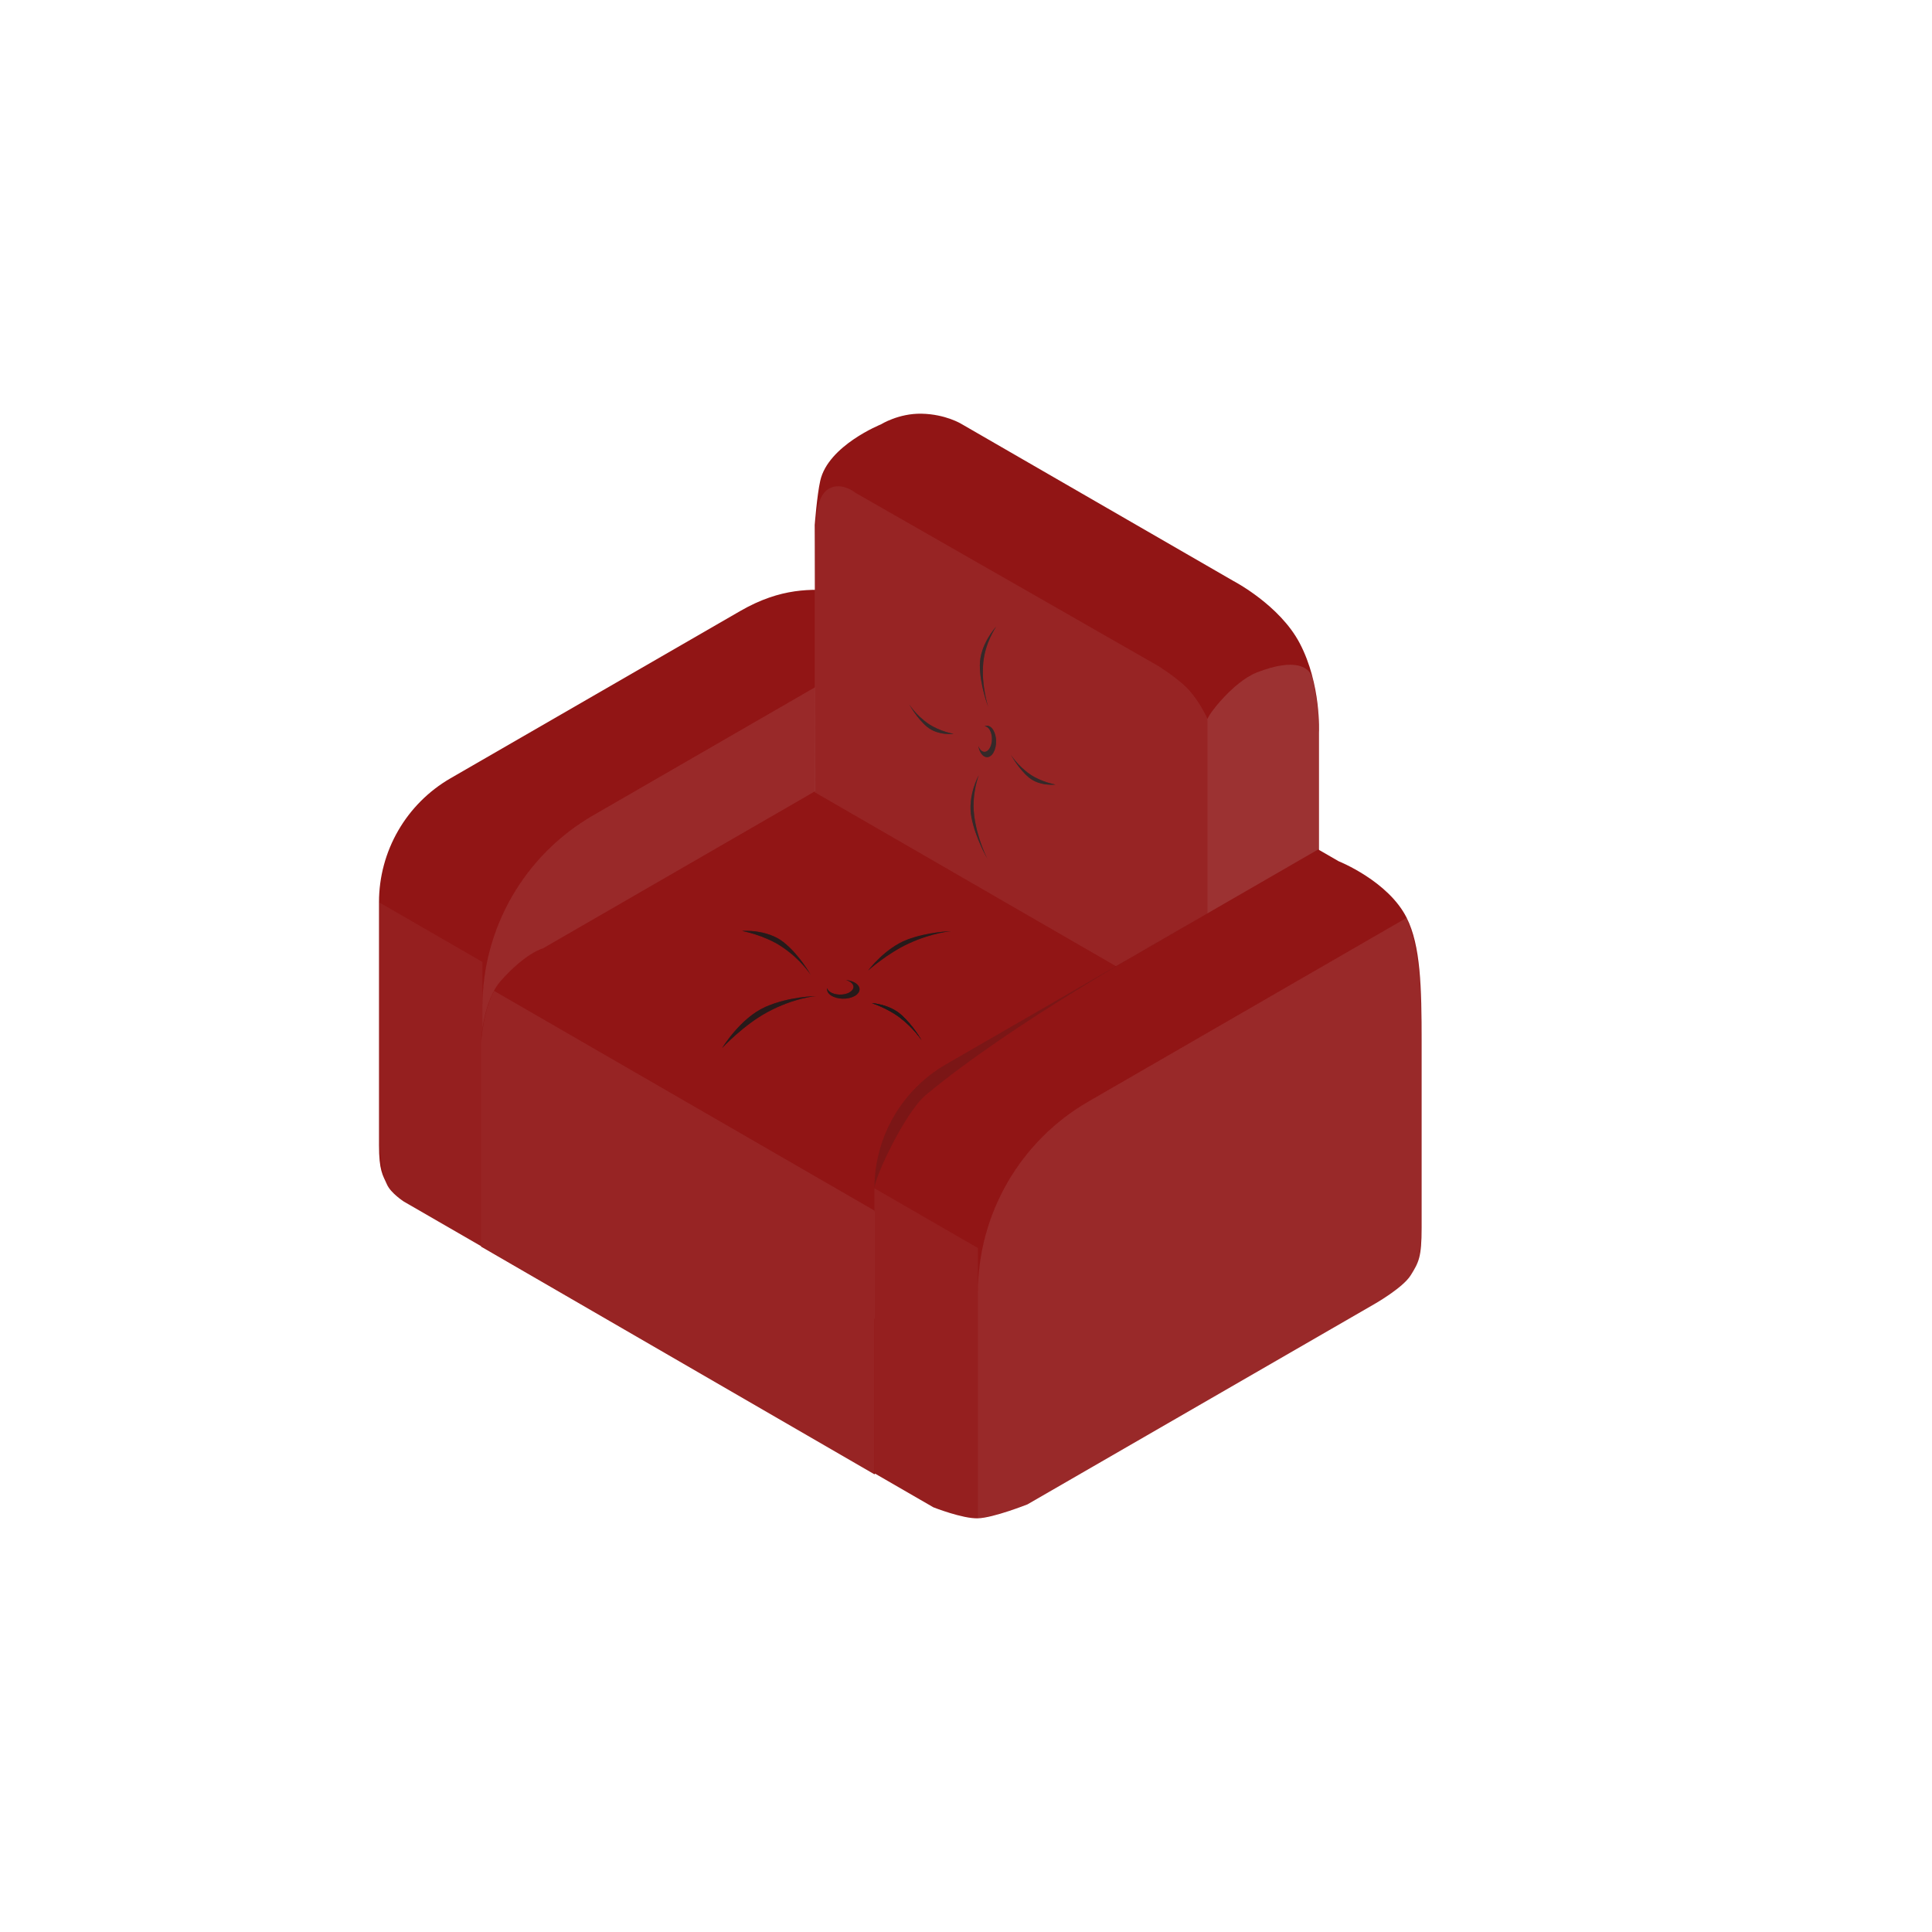 <?xml version="1.0" encoding="UTF-8" standalone="no"?><!DOCTYPE svg PUBLIC "-//W3C//DTD SVG 1.1//EN" "http://www.w3.org/Graphics/SVG/1.1/DTD/svg11.dtd"><svg width="100%" height="100%" viewBox="0 0 200 200" version="1.1" xmlns="http://www.w3.org/2000/svg" xmlns:xlink="http://www.w3.org/1999/xlink" xml:space="preserve" xmlns:serif="http://www.serif.com/" style="fill-rule:evenodd;clip-rule:evenodd;stroke-linejoin:round;stroke-miterlimit:2;"><g><g><path d="M49.94,129.082c-0,-0 45.936,-26.522 45.936,-26.522l0,-38.057l-2.854,-1.648c-0,-0 -3.019,-1.43 -6.246,-1.688c-2.723,-0.217 -5.935,-0.347 -10.142,2.082c-8.515,4.916 -21.292,12.293 -29.989,17.314c-4.587,2.648 -7.412,7.542 -7.412,12.838c-0,7.798 -0,19.004 -0,25.115c-0,2.683 0.392,3.114 0.822,4.093c0.399,0.909 1.756,1.78 1.756,1.78l8.129,4.693Z" style="fill:#911515;"/><g><path d="M95.876,64.503c0,-0 -20.881,12.056 -34.487,19.911c-7.085,4.09 -11.449,11.65 -11.449,19.831c-0,10.989 -0,24.837 -0,24.837l45.936,-26.522l0,-38.057Z" style="fill:#e0e0e0;fill-opacity:0.05;"/><path d="M95.876,64.503c0,-0 -20.881,12.056 -34.487,19.911c-7.085,4.09 -11.449,11.65 -11.449,19.831c-0,10.989 -0,24.837 -0,24.837l45.936,-26.522l0,-38.057Z" style="fill:#e0e0e0;fill-opacity:0.05;"/><path d="M49.94,99.583l-10.707,-6.182l-0,24.736c-0,-0 0.274,3.275 0.725,4.329c0.408,0.956 1.977,1.994 1.977,1.994l8.005,4.622l-0,-29.499Z" style="fill:#e0e0e0;fill-opacity:0.05;"/></g></g><g><path d="M134.537,66.569c-2.076,-3.94 -6.83,-6.413 -6.83,-6.413l-28.166,-16.262c0,0 -1.633,-1.018 -4.141,-1.068c-2.373,-0.047 -4.207,1.106 -4.207,1.106c0,-0 -5.46,2.19 -6.28,5.828c-0.339,1.503 -0.572,4.581 -0.572,4.581l0.04,27.567l-28.177,16.268c0,0 -1.777,0.441 -4.363,3.363c-1.832,2.07 -2.032,6.136 -2.032,6.136l-0,21.378l40.714,23.568l46.013,-42.625l0,-34.161c0,0 0.255,-4.989 -1.999,-9.266Z" style="fill:#911515;"/><path d="M79.251,104.226c2.467,-1.085 5.205,-1.106 5.205,-1.106c-0,0 -2.196,0.146 -4.993,1.646c-2.49,1.334 -4.702,3.718 -4.702,3.718c0,-0 1.883,-3.112 4.49,-4.258Z" style="fill:#1b1b1b;fill-opacity:0.68;"/><path d="M93.904,97.273c2.181,-0.83 4.563,-0.874 4.563,-0.874c0,0 -1.914,0.132 -4.396,1.271c-2.208,1.014 -4.208,2.802 -4.208,2.802c0,0 1.738,-2.323 4.041,-3.199Z" style="fill:#1b1b1b;fill-opacity:0.68;"/><path d="M81.112,97.532c1.649,1.304 2.809,3.38 2.809,3.38c0,-0 -1.004,-1.596 -3.026,-2.932c-1.8,-1.189 -4.076,-1.609 -4.076,-1.609c-0,-0 2.55,-0.217 4.293,1.161Z" style="fill:#1b1b1b;fill-opacity:0.68;"/><path d="M93.306,105.062c1.207,1.07 2.102,2.634 2.102,2.634c-0,-0 -0.767,-1.213 -2.236,-2.34c-1.308,-1.003 -2.92,-1.512 -2.92,-1.512c0,-0 1.779,0.088 3.054,1.218Z" style="fill:#1b1b1b;fill-opacity:0.68;"/><path d="M87.576,101.452c0.259,0.025 0.512,0.085 0.737,0.183c0.741,0.323 0.889,0.933 0.329,1.361c-0.56,0.429 -1.616,0.514 -2.358,0.191c-0.498,-0.217 -0.728,-0.564 -0.657,-0.897c0.051,0.197 0.23,0.383 0.526,0.512c0.602,0.263 1.462,0.191 1.919,-0.159c0.457,-0.35 0.34,-0.847 -0.261,-1.109c-0.075,-0.032 -0.154,-0.06 -0.235,-0.082Z" style="fill:#1b1b1b;fill-opacity:0.68;"/><path d="M93.306,105.062c1.207,1.07 2.102,2.634 2.102,2.634c-0,-0 -0.767,-1.213 -2.236,-2.34c-1.308,-1.003 -2.92,-1.512 -2.92,-1.512c0,-0 1.779,0.088 3.054,1.218Z" style="fill:#1b1b1b;fill-opacity:0.68;"/><path d="M101.434,68.884c0.007,2.08 0.862,4.274 0.862,4.274c-0,-0 -0.714,-2.114 -0.515,-4.497c0.178,-2.121 1.335,-3.778 1.335,-3.778c0,-0 -1.689,1.804 -1.682,4.001Z" style="fill:#1b1b1b;fill-opacity:0.68;"/><path d="M100.566,84.635c0.419,2.133 1.637,4.251 1.637,4.251c0,0 -1.073,-2.057 -1.363,-4.534c-0.258,-2.205 0.474,-4.085 0.474,-4.085c-0,-0 -1.19,2.114 -0.748,4.368Z" style="fill:#1b1b1b;fill-opacity:0.68;"/><path d="M106.51,80.485c-1.078,-0.893 -1.86,-2.346 -1.86,-2.346c0,0 0.673,1.115 1.989,2.022c1.171,0.807 2.631,1.055 2.631,1.055c-0,0 -1.621,0.212 -2.76,-0.731Z" style="fill:#1b1b1b;fill-opacity:0.68;"/><path d="M95.966,75.237c-1.078,-0.893 -1.861,-2.346 -1.861,-2.346c0,-0 0.673,1.115 1.989,2.022c1.172,0.807 2.631,1.055 2.631,1.055c0,-0 -1.621,0.212 -2.759,-0.731Z" style="fill:#1b1b1b;fill-opacity:0.68;"/><path d="M101.281,77.243c0.044,0.243 0.121,0.471 0.232,0.662c0.367,0.635 0.962,0.635 1.328,0c0.367,-0.634 0.367,-1.665 0,-2.3c-0.246,-0.426 -0.595,-0.566 -0.909,-0.42c0.193,0.002 0.385,0.13 0.531,0.384c0.298,0.515 0.296,1.354 -0.004,1.873c-0.299,0.518 -0.784,0.521 -1.081,0.007c-0.037,-0.064 -0.069,-0.133 -0.097,-0.206Z" style="fill:#1b1b1b;fill-opacity:0.68;"/><path d="M79.251,104.226c2.467,-1.085 5.205,-1.106 5.205,-1.106c-0,0 -2.196,0.146 -4.993,1.646c-2.49,1.334 -4.702,3.718 -4.702,3.718c0,-0 1.883,-3.112 4.49,-4.258Z" style="fill:#1b1b1b;fill-opacity:0.68;"/><path d="M93.904,97.273c2.181,-0.83 4.563,-0.874 4.563,-0.874c0,0 -1.914,0.132 -4.396,1.271c-2.208,1.014 -4.208,2.802 -4.208,2.802c0,0 1.738,-2.323 4.041,-3.199Z" style="fill:#1b1b1b;fill-opacity:0.68;"/><path d="M81.112,97.532c1.649,1.304 2.809,3.38 2.809,3.38c0,-0 -1.004,-1.596 -3.026,-2.932c-1.8,-1.189 -4.076,-1.609 -4.076,-1.609c-0,-0 2.55,-0.217 4.293,1.161Z" style="fill:#1b1b1b;fill-opacity:0.68;"/><path d="M93.306,105.062c1.207,1.07 2.102,2.634 2.102,2.634c-0,-0 -0.767,-1.213 -2.236,-2.34c-1.308,-1.003 -2.92,-1.512 -2.92,-1.512c0,-0 1.779,0.088 3.054,1.218Z" style="fill:#1b1b1b;fill-opacity:0.68;"/><path d="M87.576,101.452c0.259,0.025 0.512,0.085 0.737,0.183c0.741,0.323 0.889,0.933 0.329,1.361c-0.56,0.429 -1.616,0.514 -2.358,0.191c-0.498,-0.217 -0.728,-0.564 -0.657,-0.897c0.051,0.197 0.23,0.383 0.526,0.512c0.602,0.263 1.462,0.191 1.919,-0.159c0.457,-0.35 0.34,-0.847 -0.261,-1.109c-0.075,-0.032 -0.154,-0.06 -0.235,-0.082Z" style="fill:#1b1b1b;fill-opacity:0.68;"/><path d="M93.306,105.062c1.207,1.07 2.102,2.634 2.102,2.634c-0,-0 -0.767,-1.213 -2.236,-2.34c-1.308,-1.003 -2.92,-1.512 -2.92,-1.512c0,-0 1.779,0.088 3.054,1.218Z" style="fill:#1b1b1b;fill-opacity:0.68;"/><path d="M101.434,68.884c0.007,2.08 0.862,4.274 0.862,4.274c-0,-0 -0.714,-2.114 -0.515,-4.497c0.178,-2.121 1.335,-3.778 1.335,-3.778c0,-0 -1.689,1.804 -1.682,4.001Z" style="fill:#1b1b1b;fill-opacity:0.68;"/><path d="M100.566,84.635c0.419,2.133 1.637,4.251 1.637,4.251c0,0 -1.073,-2.057 -1.363,-4.534c-0.258,-2.205 0.474,-4.085 0.474,-4.085c-0,-0 -1.19,2.114 -0.748,4.368Z" style="fill:#1b1b1b;fill-opacity:0.68;"/><path d="M106.51,80.485c-1.078,-0.893 -1.86,-2.346 -1.86,-2.346c0,0 0.673,1.115 1.989,2.022c1.171,0.807 2.631,1.055 2.631,1.055c-0,0 -1.621,0.212 -2.76,-0.731Z" style="fill:#1b1b1b;fill-opacity:0.68;"/><path d="M95.966,75.237c-1.078,-0.893 -1.861,-2.346 -1.861,-2.346c0,-0 0.673,1.115 1.989,2.022c1.172,0.807 2.631,1.055 2.631,1.055c0,-0 -1.621,0.212 -2.759,-0.731Z" style="fill:#1b1b1b;fill-opacity:0.68;"/><path d="M101.281,77.243c0.044,0.243 0.121,0.471 0.232,0.662c0.367,0.635 0.962,0.635 1.328,0c0.367,-0.634 0.367,-1.665 0,-2.3c-0.246,-0.426 -0.595,-0.566 -0.909,-0.42c0.193,0.002 0.385,0.13 0.531,0.384c0.298,0.515 0.296,1.354 -0.004,1.873c-0.299,0.518 -0.784,0.521 -1.081,0.007c-0.037,-0.064 -0.069,-0.133 -0.097,-0.206Z" style="fill:#1b1b1b;fill-opacity:0.68;"/><g><path d="M90.523,125.322l-39.371,-22.741c-0.897,1.71 -1.158,3.485 -1.343,5.268l-0,21.166l40.714,23.606l-0,-27.299Z" style="fill:#e0e0e0;fill-opacity:0.08;"/><path d="M122.899,71.243c-1.024,-1.051 -2.99,-2.298 -2.99,-2.298l-31.317,-17.909c0,-0 -1.477,-1.218 -2.798,-0.438c-1.411,0.833 -1.336,3.499 -1.453,5.847l0,25.569l40.662,23.476l0,-31.062c0,0 -0.806,-1.85 -2.104,-3.185Z" style="fill:#e0e0e0;fill-opacity:0.08;"/><path d="M125.003,105.49l-34.48,19.908l-0,11.11l45.973,-26.543l0,-35.98c0,-0 -0.131,-1.475 -0.592,-3.662c-0.262,-1.241 -1.722,-2.289 -5.777,-0.717c-2.562,0.993 -5.408,4.808 -5.124,4.94l0,30.944Z" style="fill:#e0e0e0;fill-opacity:0.08;"/><path d="M125.003,105.49l-34.48,19.908l-0,11.11l45.973,-26.543l0,-35.98c0,-0 -0.131,-1.475 -0.592,-3.662c-0.262,-1.241 -1.722,-2.289 -5.777,-0.717c-2.562,0.993 -5.408,4.808 -5.124,4.94l0,30.944Z" style="fill:#e0e0e0;fill-opacity:0.08;"/></g></g><g><path d="M101.229,157.174c1.624,-0.051 5.138,-1.446 5.138,-1.446l35.881,-20.716c0,-0 2.973,-1.68 3.792,-3.003c0.82,-1.324 1.126,-1.833 1.126,-4.938l-0,-19.259c-0,-5.612 -0.1,-9.921 -1.548,-12.804c-1.914,-3.812 -7.045,-5.854 -7.045,-5.854l-2.114,-1.221c-0,0 -25.53,14.74 -38.525,22.242c-4.586,2.648 -7.411,7.542 -7.411,12.838c-0,11.222 -0,29.499 -0,29.499l6.103,3.524c-0,-0 3.006,1.188 4.603,1.138Z" style="fill:#911515;"/><g><path d="M147.166,105.727c-0.013,-4.078 -0.213,-7.968 -1.541,-10.722c-0,-0 -19.792,11.426 -32.946,19.021c-7.085,4.09 -11.45,11.65 -11.45,19.831c0,10.46 0,23.317 0,23.317c1.6,-0.241 3.375,-0.817 5.195,-1.479l37.536,-21.671c-0,-0 2.041,-1.465 2.575,-2.547c0.535,-1.081 0.631,-3.944 0.631,-3.944l-0,-21.806Z" style="fill:#e0e0e0;fill-opacity:0.05;"/><path d="M147.166,105.848c-0.067,-4.003 -0.344,-7.824 -1.579,-10.822c0,0 -19.765,11.412 -32.908,19c-7.085,4.09 -11.45,11.65 -11.45,19.831c0,10.46 0,23.317 0,23.317c1.438,-0.149 3.208,-0.687 5.195,-1.479l34.85,-20.121c0,0 4.057,-2.161 5.039,-3.728c0.982,-1.567 0.853,-5.672 0.853,-5.672l-0,-20.326Z" style="fill:#e0e0e0;fill-opacity:0.05;"/><path d="M101.229,129.195l-10.706,-6.182l-0,29.499l5.983,3.455c1.589,0.678 3.164,1.093 4.723,1.207l0,-27.979Z" style="fill:#e0e0e0;fill-opacity:0.05;"/></g></g><path d="M90.523,122.889l-0,0.124c-0,-1.117 3.176,-7.891 5.353,-9.692c9.013,-7.454 22.894,-15.175 28.322,-18.309l-26.264,15.163c-4.55,2.628 -7.367,7.466 -7.411,12.714Z" style="fill:#1b1b1b;fill-opacity:0.19;"/></g></svg>
